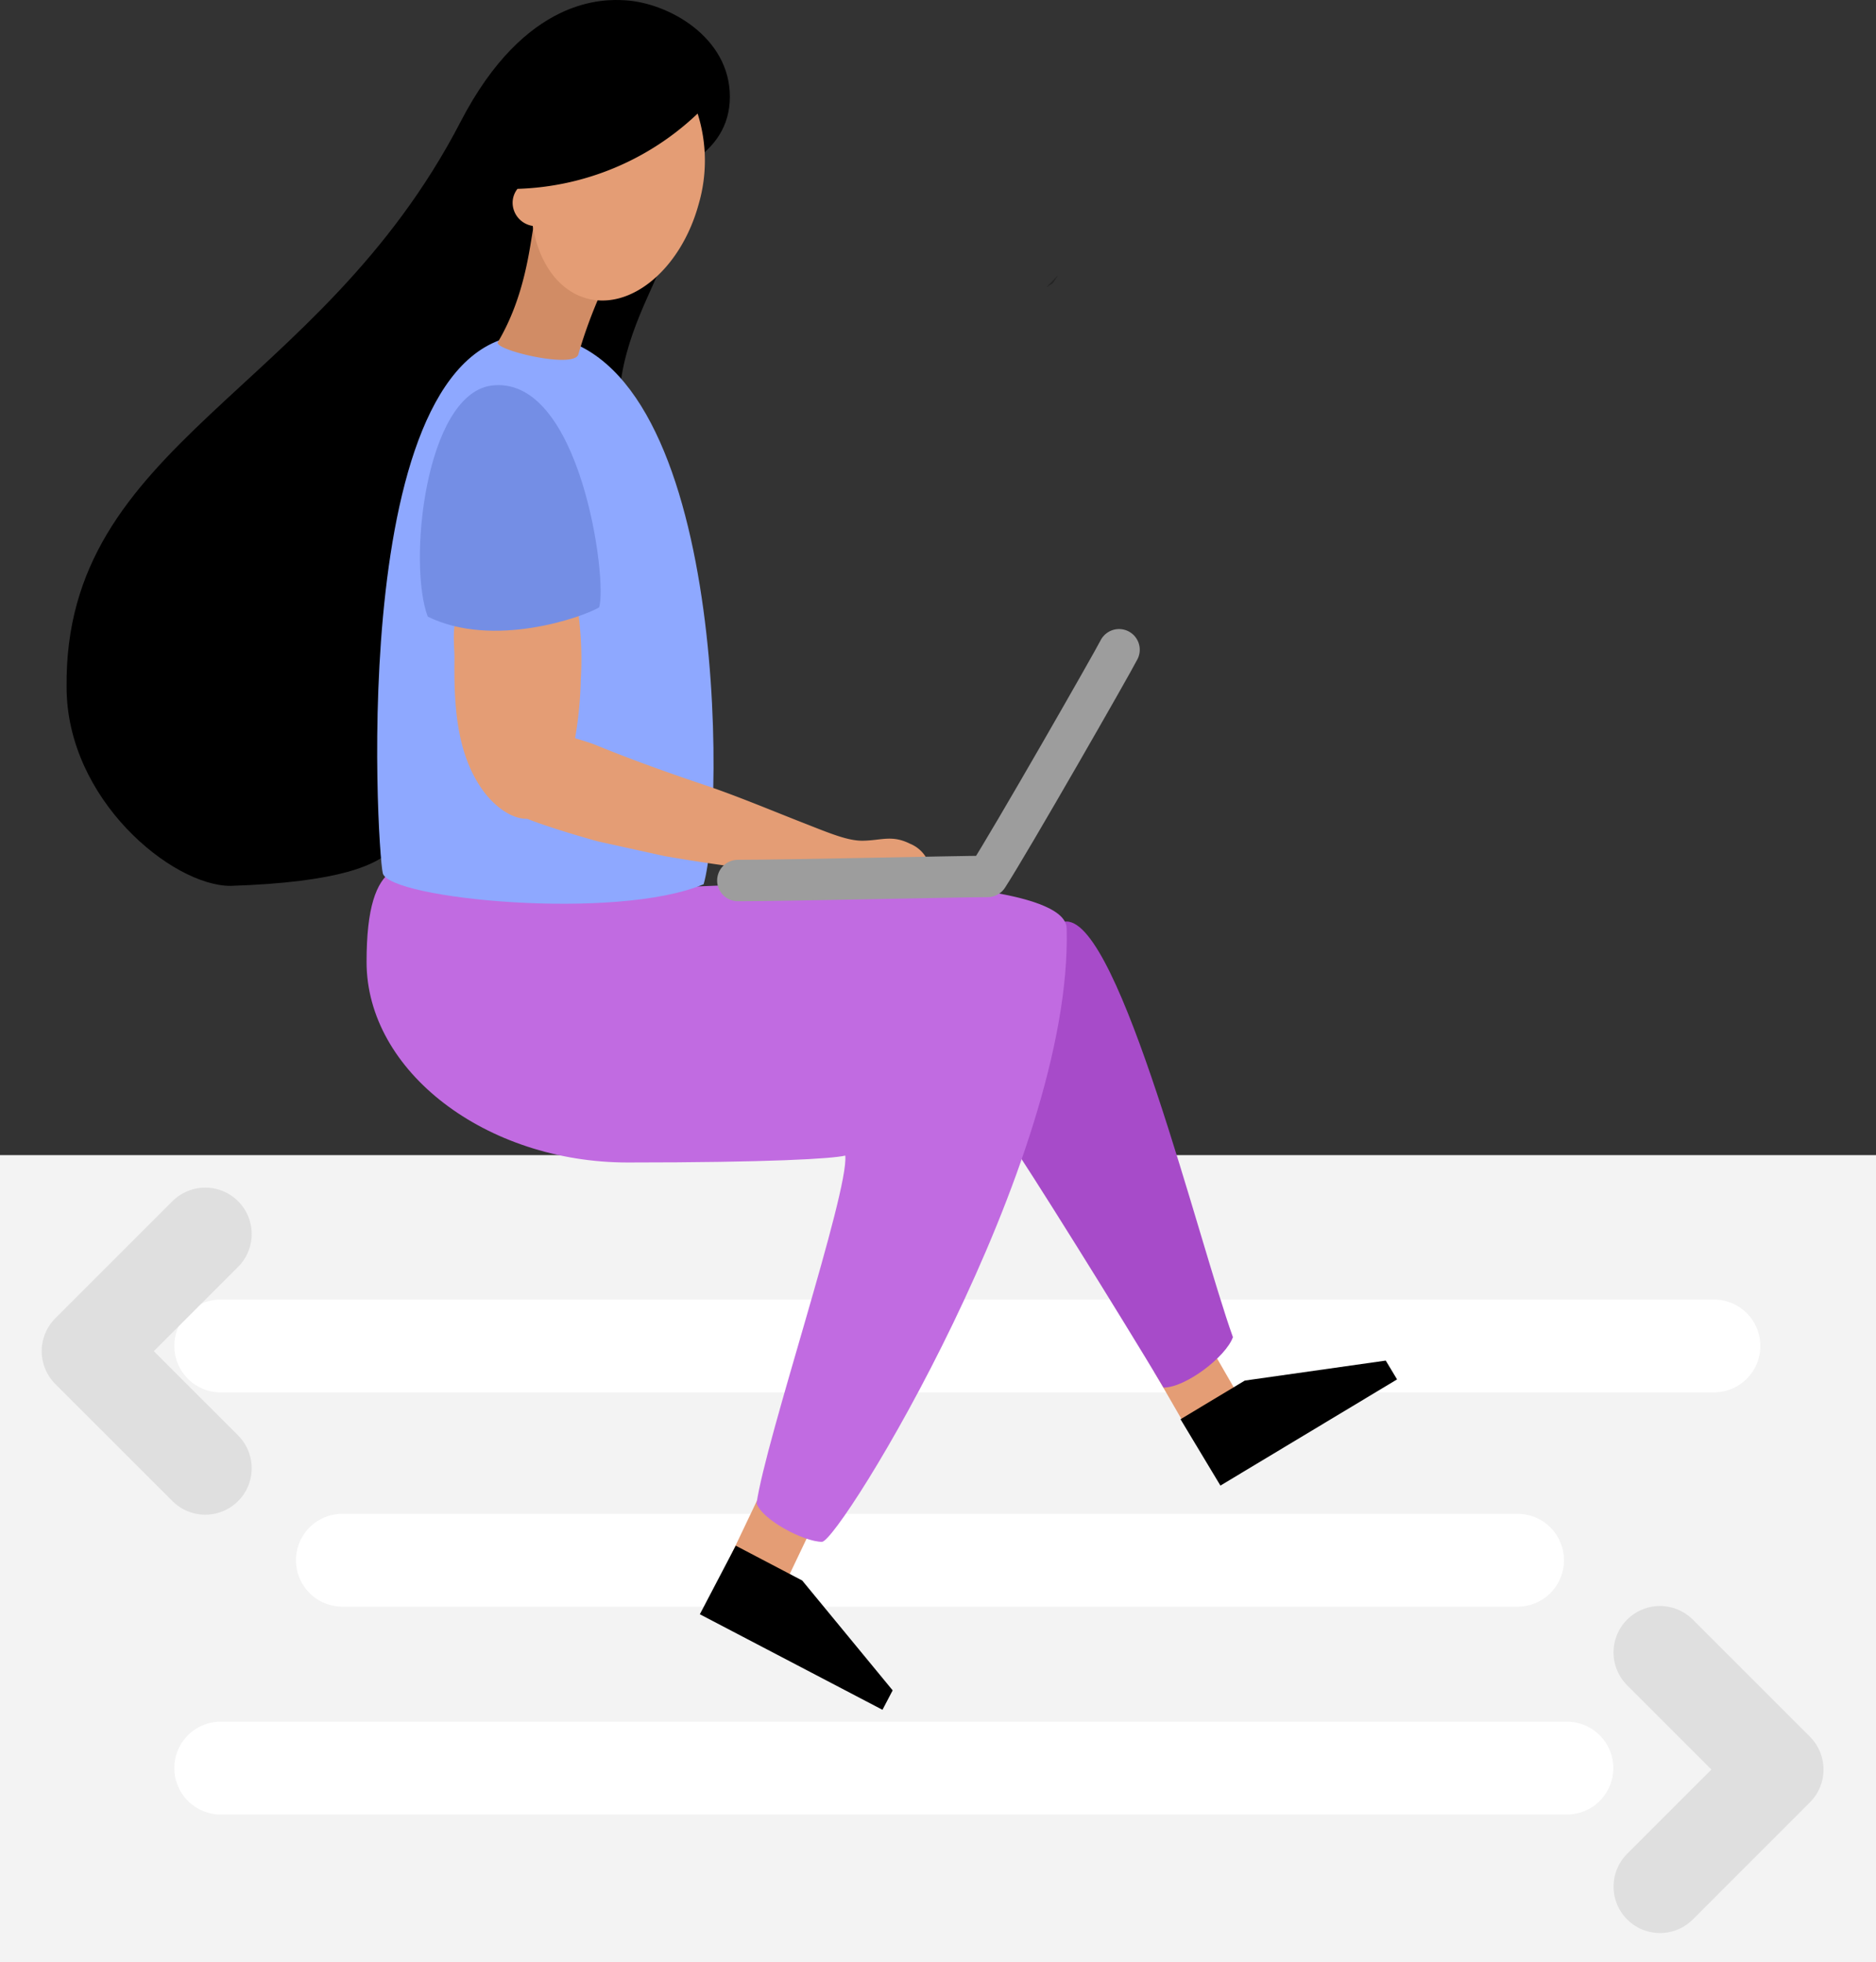 <svg xmlns="http://www.w3.org/2000/svg" width="262.2" height="274.264" viewBox="0 0 262.2 274.264">
  <rect x="0" y="0" width="262.2" height="274.264" fill="#333333" stroke="none"/>
  <g id="drawkit-developer-woman-colour" transform="translate(-284.81 -253.592)">
    <g id="Layer_3" data-name="Layer 3" transform="translate(294.114 253.592)">
      <path id="Tracciato_12" data-name="Tracciato 12" d="M388.246,253.628c6.052.322,14.712,5.12,14.712,13.483s-8.718,11.647-16.551,13.011c5.314,6.334,7.493,7.559,6.948,10.283s-5.449,10.217-5.851,18.8-23.7,55.782-28.129,57.147,4.3,10.093-26.22,11.073c-8.137,0-22.9-12.068-22.9-27.792-.366-34.276,35.26-40.782,55.069-79.022C374.416,253.057,385.438,253.474,388.246,253.628Z" transform="translate(-310.252 -253.592)"/>
    </g>
    <path id="Tracciato_13" data-name="Tracciato 13" d="M284.81,695.14h262.2V807.934H284.81Z" transform="translate(0 -280.078)" fill="#f3f3f3"/>
    <path id="Tracciato_14" data-name="Tracciato 14" d="M369.18,768.09H577.872" transform="translate(-53.517 -326.351)" fill="none" stroke="#fff" stroke-linecap="round" stroke-linejoin="round" stroke-width="12.98"/>
    <path id="Tracciato_15" data-name="Tracciato 15" d="M725.92,770.531l7.4-4.271,5.24,9.084-7.4,4.268Z" transform="translate(-279.8 -325.19)" fill="#e49d75"/>
    <path id="Tracciato_16" data-name="Tracciato 16" d="M415.67,850H579.916" transform="translate(-83.006 -378.307)" fill="none" stroke="#fff" stroke-linecap="round" stroke-linejoin="round" stroke-width="12.98"/>
    <path id="Tracciato_17" data-name="Tracciato 17" d="M567.425,824.87l7.705,3.7-4.5,9.438-7.709-3.682Z" transform="translate(-176.408 -362.367)" fill="#e49d75"/>
    <path id="Tracciato_18" data-name="Tracciato 18" d="M677.315,605.85c7.5,0,18.522,44.925,23.262,58.1-.991,2.757-6.615,7.051-9.7,7.051-5.953-9.976-19.29-31.362-21.66-34.667C667.317,633.7,669.818,605.85,677.315,605.85Z" transform="translate(-243.446 -223.441)" fill="#a74bc9"/>
    <path id="Tracciato_19" data-name="Tracciato 19" d="M684.69,360.411c1.28-.8.677-.263,1.686-1.741" transform="translate(-253.647 -66.652)" opacity="0.27" style="isolation: isolate"/>
    <path id="Tracciato_20" data-name="Tracciato 20" d="M436.762,583.222c-6.5,0-11.852-1.4-11.852,13.9s16.7,28.037,36.514,28.037,28.586-.526,30.393-.965c.534,5.058-11.146,39.714-12.4,48.637.9,2.384,6.692,5.354,9.142,5.354s35.048-52.948,34.2-85.667c.113-5.12-18.72-6.535-30.619-6.535s-37.227,1.371-40.431,1.371" transform="translate(-88.867 -209.066)" fill="#c16be1"/>
    <path id="Tracciato_21" data-name="Tracciato 21" d="M429.748,456.813c-.826-3.4-5.281-76.568,21.44-75.263s26.447,66.5,23.4,76.8C462.4,463.509,430.618,460.408,429.748,456.813Z" transform="translate(-91.437 -81.154)" fill="#8ea8ff"/>
    <path id="Tracciato_22" data-name="Tracciato 22" d="M489.416,347.446a66.981,66.981,0,0,0-3.108,8.488c-.421,2.172-11.907-.574-11.263-1.66,3.8-6.422,4.425-13.165,5.043-16.54C480.655,334.646,492.2,340.834,489.416,347.446Z" transform="translate(-120.651 -52.853)" fill="#d18c65"/>
    <path id="Tracciato_23" data-name="Tracciato 23" d="M475.485,483.25,459,485.005c-1.123,1.382-.636,4.652-.655,6.334-.073,6.217.2,13.165,3.964,18.4,1.463,2.037,3.858,4.023,6.217,3.99,3.693,1.463,9.855,3.149,9.855,3.149l9.351,2.063s15.776,2.8,23.565,2.615c2.593-.066,5.229-.366,7.819-.293,1.5.04,3.887.508,5.292,0,.41-.15.311-1.053.212-1.408a4.687,4.687,0,0,0-2.611-2.651c-2.531-1.258-3.964-.461-6.561-.417-2.125.037-4.659-1.046-8.345-2.49-4.348-1.7-9.307-3.785-13.739-5.277-5.05-1.7-10.2-3.536-15.132-5.555-.973-.4-2.008-.688-3.028-1.006a53.336,53.336,0,0,0,.79-8.045,48.6,48.6,0,0,0-.267-8.879A8.59,8.59,0,0,0,475.485,483.25Z" transform="translate(-110.018 -145.674)" fill="#e49d75"/>
    <path id="Tracciato_24" data-name="Tracciato 24" d="M446.383,433.163c-2.8-7.453-.366-30.747,8.74-32.272,12.668-1.88,16.456,27.551,15.2,30.992C468.083,433.228,455.525,437.679,446.383,433.163Z" transform="translate(-101.79 -93.378)" fill="#748ee5"/>
    <path id="Tracciato_25" data-name="Tracciato 25" d="M506.588,297a38.145,38.145,0,0,1-25.178,10.525,3.145,3.145,0,0,0-.68,1.942,3.291,3.291,0,0,0,2.812,3.24c.815,4.984,3.452,8.89,7.336,10.071,6.217,1.894,13.315-3.939,15.831-13.03A21.8,21.8,0,0,0,506.588,297Z" transform="translate(-124.274 -27.534)" fill="#e49d75"/>
    <path id="Tracciato_26" data-name="Tracciato 26" d="M577.93,589c6.582,0,30.352-.19,34.715-.19" transform="translate(-185.929 -212.632)" fill="#ffc88e"/>
    <path id="Tracciato_27" data-name="Tracciato 27" d="M566.81,534.218c6.948,0,30.93-.567,34.909-.567,3.086-4.754,17.421-29.8,18.369-31.691" transform="translate(-178.875 -157.542)" fill="none" stroke="#9d9d9d" stroke-linecap="round" stroke-linejoin="round" stroke-width="5.79"/>
    <path id="Tracciato_28" data-name="Tracciato 28" d="M557.3,844.43l-5.017,9.588,25.525,13.355,1.423-2.717L566.59,849.3Z" transform="translate(-169.659 -374.774)"/>
    <path id="Tracciato_29" data-name="Tracciato 29" d="M736,781.879l5.577,9.274,24.688-14.843-1.58-2.629-19.7,2.794Z" transform="translate(-286.194 -329.897)"/>
    <path id="Tracciato_30" data-name="Tracciato 30" d="M334.862,758.05,318.49,741.682l16.372-16.372" transform="translate(-21.364 -299.215)" fill="none" stroke="#dfdfdf" stroke-linecap="round" stroke-linejoin="round" stroke-width="12.98"/>
    <path id="Tracciato_31" data-name="Tracciato 31" d="M919.244,917.977l16.365-16.368L919.24,885.24" transform="translate(-402.425 -400.66)" fill="none" stroke="#dfdfdf" stroke-linecap="round" stroke-linejoin="round" stroke-width="12.98"/>
    <path id="Tracciato_32" data-name="Tracciato 32" d="M369.18,929.45H557.324" transform="translate(-53.517 -428.703)" fill="none" stroke="#fff" stroke-linecap="round" stroke-linejoin="round" stroke-width="12.98"/>
  </g>
</svg>
